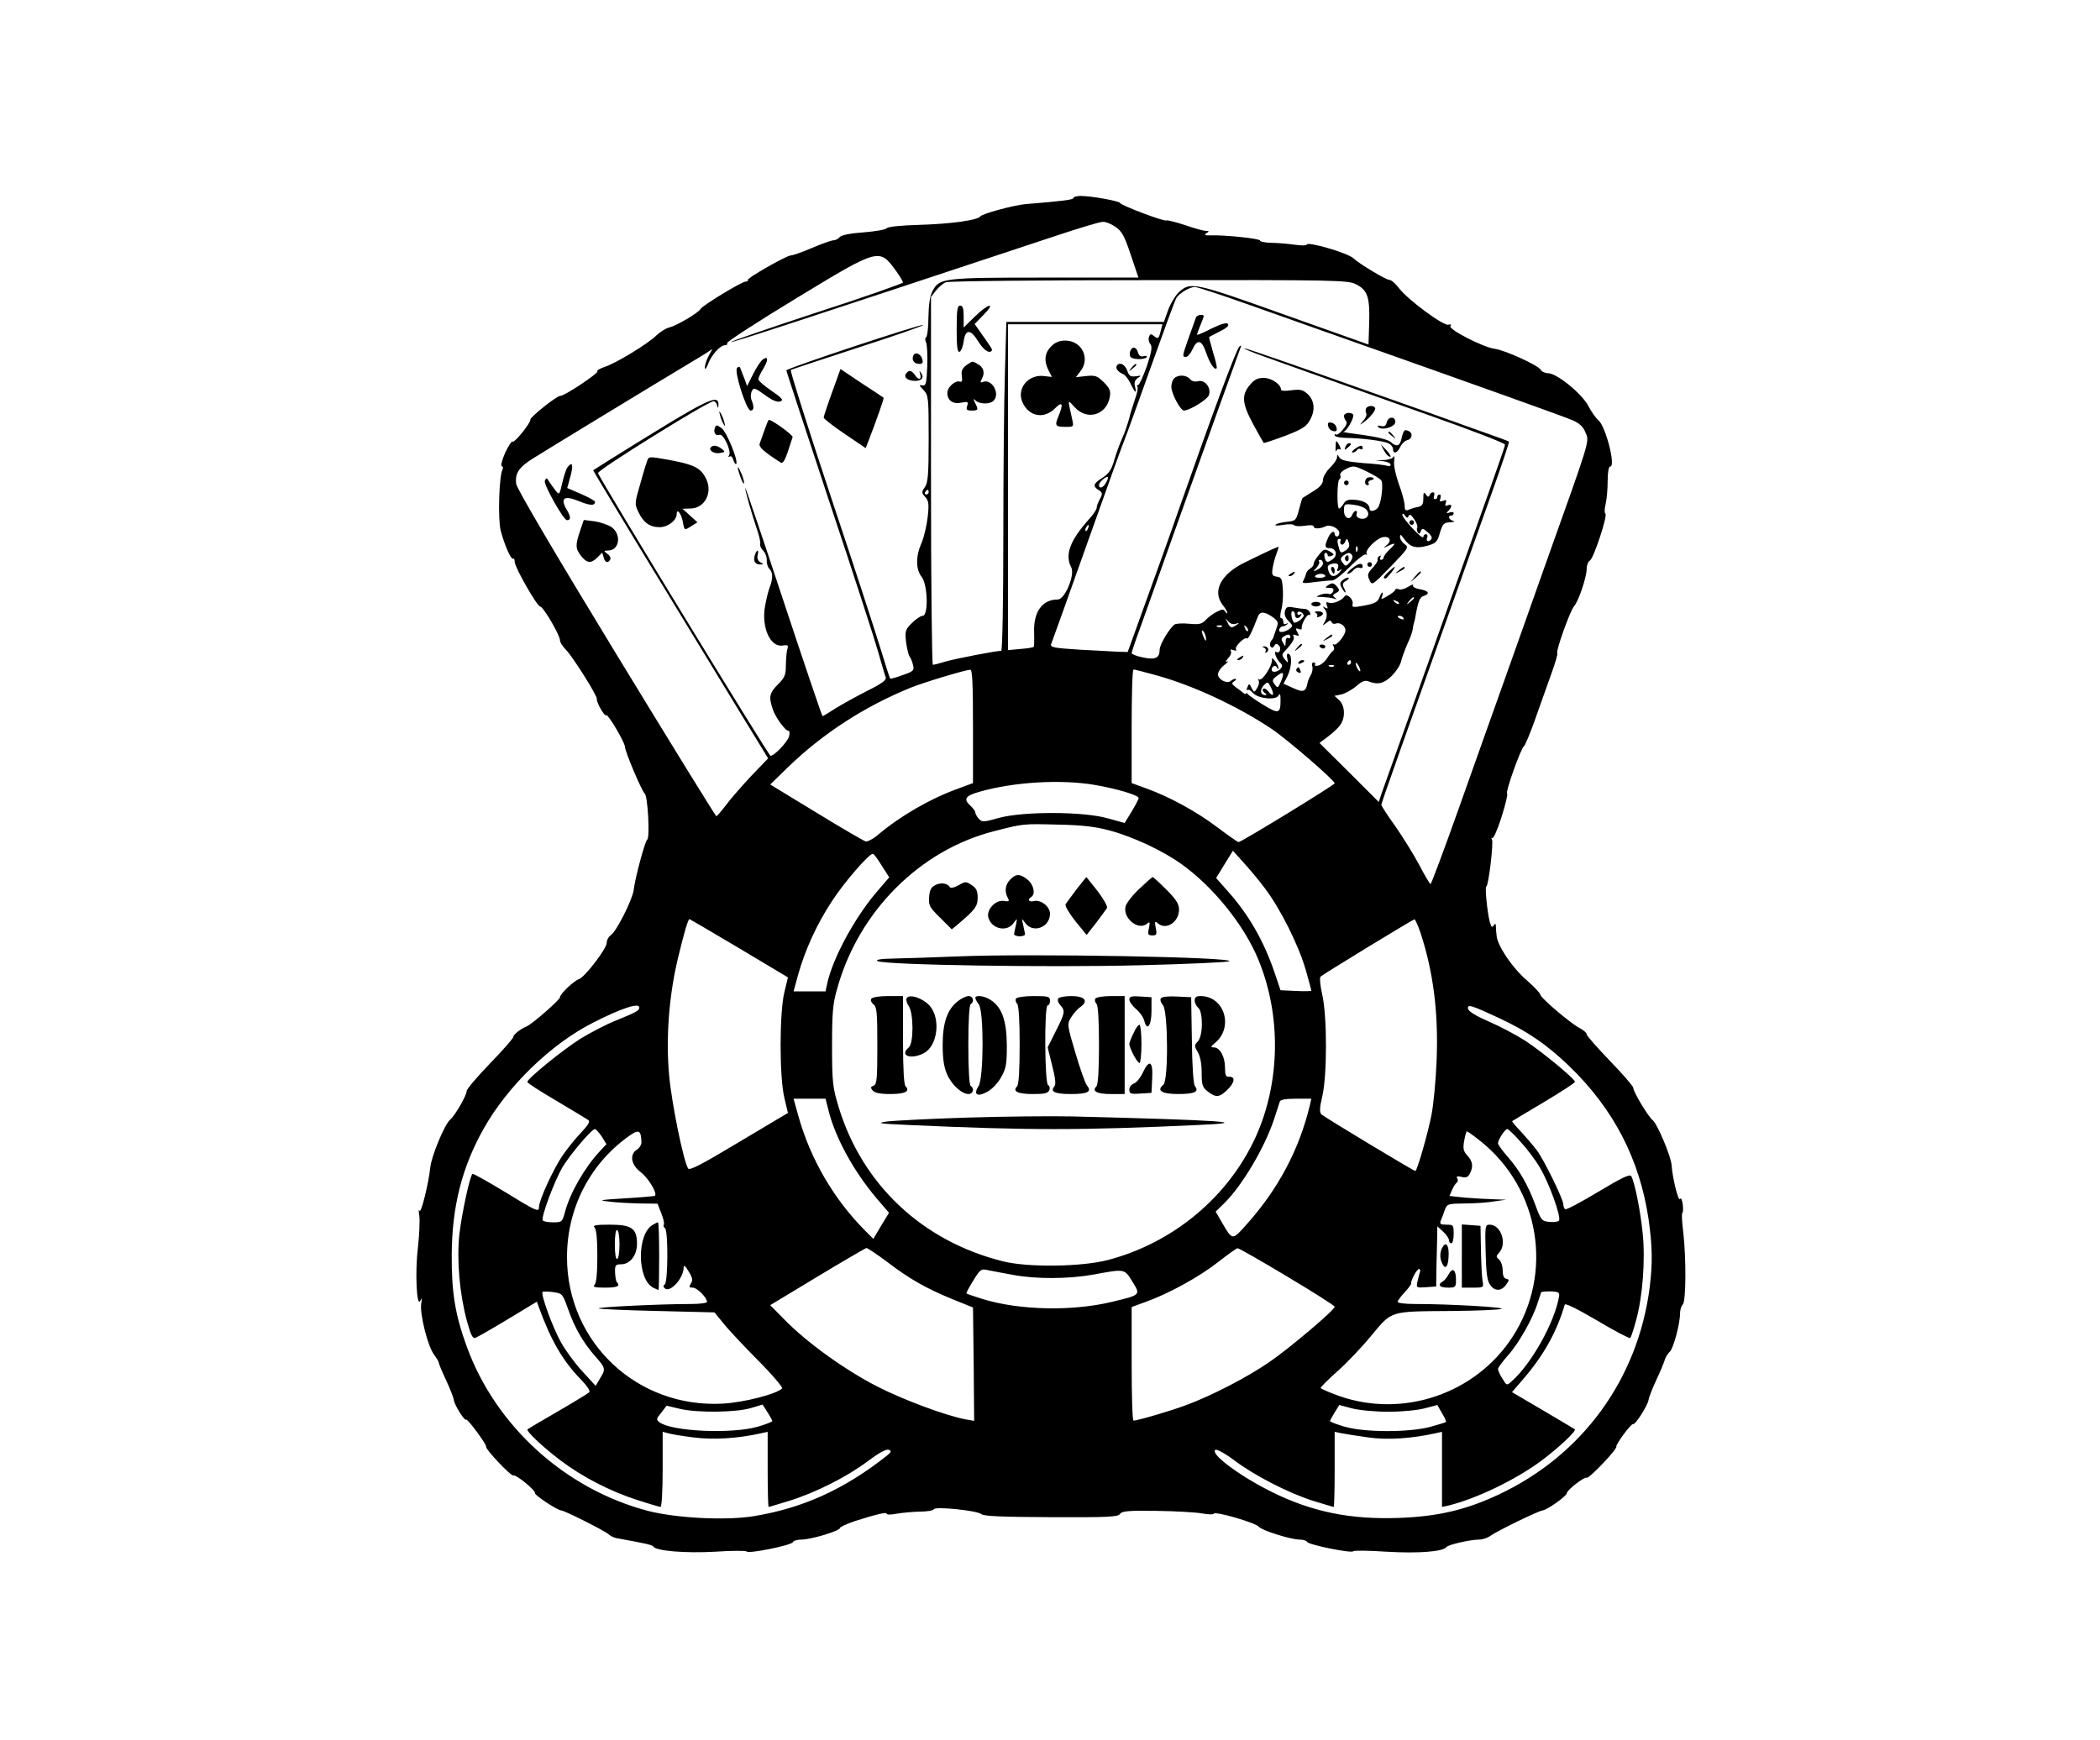 <?xml version="1.0" standalone="no"?>
<!DOCTYPE svg PUBLIC "-//W3C//DTD SVG 20010904//EN"
 "http://www.w3.org/TR/2001/REC-SVG-20010904/DTD/svg10.dtd">
<svg version="1.0" xmlns="http://www.w3.org/2000/svg"
 width="900pt" height="746pt" viewBox="0 0 900 746"
 preserveAspectRatio="xMidYMid meet">

<g transform="translate(0,746) scale(0.1,-0.1)"
fill="#000000" stroke="none">
<path d="M4600 6611 c0 -7 -43 -13 -205 -26 -52 -5 -186 -41 -194 -53 -11 -16
-126 -32 -261 -36 -78 -2 -135 -8 -139 -14 -4 -6 -48 -14 -99 -18 -58 -4 -96
-12 -103 -20 -6 -8 -18 -14 -26 -14 -8 0 -49 -14 -91 -32 -42 -18 -84 -33 -93
-33 -22 -2 -189 -98 -184 -105 2 -4 -2 -7 -9 -7 -17 0 -185 -102 -194 -118
-10 -17 -102 -71 -134 -79 -14 -3 -39 -19 -55 -34 -35 -35 -174 -120 -222
-135 -20 -7 -34 -15 -31 -19 6 -8 -146 -109 -159 -105 -11 3 -131 -92 -128
-102 3 -12 -69 -102 -76 -94 -4 3 -18 -18 -32 -48 -13 -30 -20 -56 -15 -57 6
-2 7 -8 4 -14 -15 -25 -21 -213 -8 -263 16 -62 45 -126 53 -120 4 2 7 -4 7
-14 0 -23 96 -191 109 -191 13 0 85 -123 85 -145 0 -9 12 -27 26 -41 29 -30
136 -199 132 -211 -3 -12 33 -76 40 -69 7 7 78 -113 80 -134 1 -24 74 -194 85
-202 13 -8 23 -188 11 -197 -10 -7 -53 -168 -58 -216 -5 -40 -73 -176 -97
-193 -11 -7 -19 -23 -19 -35 -1 -25 -93 -145 -118 -154 -23 -8 -82 -64 -82
-78 0 -11 -119 -115 -143 -125 -26 -11 -57 -35 -57 -45 0 -6 -45 -57 -100
-114 -55 -57 -100 -110 -100 -118 0 -19 -49 -104 -71 -123 -24 -21 -80 -156
-85 -205 -7 -68 -40 -201 -46 -185 -4 8 -4 -1 -1 -22 3 -20 0 -82 -6 -137 -13
-108 -5 -263 11 -226 6 14 7 10 3 -15 -6 -45 29 -185 56 -218 10 -14 19 -28
19 -32 0 -5 14 -39 32 -77 17 -37 32 -75 33 -85 3 -21 46 -91 53 -84 5 6 88
-106 85 -115 -4 -11 108 -129 117 -124 10 6 96 -64 93 -76 -3 -8 95 -73 112
-74 16 -1 188 -88 203 -102 7 -7 23 -15 35 -17 127 -23 153 -29 157 -36 12
-19 138 -29 265 -22 72 5 132 5 135 1 8 -11 194 27 198 40 2 6 19 11 37 11 40
0 165 37 165 50 0 4 28 17 63 29 95 30 137 40 137 32 0 -5 19 -5 43 0 23 4 68
8 99 9 31 0 58 4 60 10 4 13 185 -5 204 -21 11 -9 90 -12 300 -13 243 -1 286
1 294 14 8 12 35 15 157 13 81 -1 169 -6 195 -11 27 -5 49 -5 50 -1 4 12 180
-39 193 -56 13 -16 137 -55 175 -55 16 0 30 -5 32 -10 4 -12 191 -50 198 -40
3 4 67 3 143 -2 134 -8 242 0 256 20 7 10 103 32 140 32 15 0 36 7 47 15 26
20 205 107 225 110 20 2 104 62 104 74 0 13 76 72 85 66 9 -6 131 122 127 133
-3 10 65 102 72 97 9 -5 63 81 66 103 1 9 15 46 32 83 17 36 34 76 38 90 4 13
14 28 21 34 15 12 44 119 44 162 0 16 5 34 12 41 14 14 15 194 2 310 -6 45 -7
82 -4 82 3 0 4 16 2 36 -3 21 -8 31 -12 24 -7 -12 -32 89 -36 145 -2 37 -61
176 -80 192 -20 15 -84 122 -84 139 0 7 -45 59 -100 116 -55 57 -100 108 -100
114 0 6 -12 17 -27 25 -39 19 -172 132 -172 146 -1 6 -27 34 -58 61 -62 53
-126 149 -129 191 -2 14 -3 33 -3 41 -1 12 -3 12 -10 2 -6 -10 -10 -6 -16 15
-11 41 -22 153 -15 153 9 0 32 189 24 202 -4 7 -3 9 1 5 5 -4 23 36 40 90 17
54 28 99 24 101 -9 4 59 194 72 203 5 3 27 55 48 115 21 60 52 147 69 194 17
46 29 87 26 91 -6 10 55 181 72 200 19 21 54 125 54 160 0 15 6 32 14 36 16 9
78 197 66 201 -4 2 -4 20 1 40 5 20 9 65 9 100 0 37 4 62 11 62 25 0 -20 175
-52 200 -10 8 -29 35 -42 60 -27 52 -135 140 -172 140 -13 0 -28 7 -32 15 -11
19 -155 85 -199 90 -49 7 -197 83 -188 97 5 7 2 9 -8 6 -19 -8 -173 106 -211
155 -15 20 -34 37 -42 37 -15 0 -128 68 -155 93 -25 23 -200 74 -200 58 0 -4
-24 -4 -52 0 -29 4 -74 8 -100 8 -27 1 -48 5 -48 10 0 8 -147 24 -210 22 -26
-1 -31 2 -20 9 13 8 13 10 -2 10 -9 0 -49 11 -89 25 -40 13 -76 22 -80 20 -8
-6 -192 63 -199 75 -6 9 -124 30 -168 30 -18 0 -32 -4 -32 -9z m180 -123 c28
-19 39 -39 66 -120 l33 -98 -400 0 c-440 0 -454 -2 -483 -59 -11 -20 -16 -59
-17 -111 0 -44 -5 -83 -10 -86 -5 -3 -5 -12 0 -22 4 -9 7 -55 5 -102 -3 -75
-6 -85 -21 -82 -15 3 -15 0 5 -20 21 -23 22 -31 22 -209 0 -153 -3 -188 -16
-207 -15 -21 -15 -25 1 -42 15 -16 17 -31 11 -85 -4 -35 -15 -85 -26 -111 -26
-59 -26 -114 0 -147 26 -33 30 -167 4 -167 -8 0 -29 -14 -46 -31 -28 -28 -30
-34 -25 -81 4 -27 10 -55 15 -62 5 -6 12 -23 15 -37 6 -23 2 -27 -44 -43 -27
-10 -52 -17 -54 -15 -2 2 -20 58 -40 124 -20 66 -116 362 -215 658 -98 295
-175 539 -171 541 3 2 133 45 289 96 156 50 281 94 279 97 -7 6 -587 -186
-587 -195 0 -3 83 -256 184 -562 102 -305 196 -596 210 -646 14 -50 28 -98 32
-107 4 -12 -14 -26 -78 -58 -45 -23 -107 -57 -136 -75 -29 -19 -54 -34 -57
-34 -2 0 -77 221 -166 490 -89 270 -163 489 -165 488 -3 -4 29 -116 51 -180 9
-26 15 -53 13 -60 -2 -6 3 -19 13 -29 9 -9 16 -27 15 -40 -1 -13 4 -30 11 -37
16 -16 16 -42 2 -79 -6 -15 -15 -52 -20 -80 -17 -93 23 -181 77 -170 20 3 23
1 19 -14 -4 -10 -6 -41 -7 -69 0 -43 -4 -54 -34 -84 -37 -37 -40 -54 -22 -107
12 -36 56 -95 68 -92 4 1 5 -9 2 -22 -4 -23 -64 -86 -80 -85 -8 1 -736 1193
-739 1212 -3 13 472 308 495 308 6 0 13 -8 15 -17 3 -13 5 -14 6 -3 3 57 -36
37 -469 -233 -36 -23 -66 -42 -68 -43 -1 0 115 -194 259 -430 144 -236 313
-513 376 -617 l115 -188 -74 -77 c-40 -43 -89 -99 -108 -125 -19 -25 -37 -46
-40 -46 -3 0 -196 313 -430 697 -262 430 -426 709 -428 728 -5 45 11 70 71
108 47 30 555 339 669 407 26 15 59 36 74 45 l27 18 -17 -32 c-9 -17 -16 -39
-15 -49 0 -10 6 -3 13 15 14 39 52 82 73 82 8 0 12 4 9 9 -3 5 130 91 296 192
359 218 356 217 430 115 15 -21 28 -43 28 -47 0 -4 -167 -63 -371 -129 -204
-67 -369 -124 -366 -126 4 -4 242 74 1392 455 99 33 189 60 201 60 12 1 36 -9
54 -21z m1030 -246 c51 -25 61 -55 58 -165 l-3 -94 -360 128 c-389 139 -404
143 -455 94 -14 -14 -34 -47 -44 -75 l-18 -50 -337 0 -338 0 -6 -212 c-4 -116
-7 -433 -7 -705 0 -272 -4 -493 -9 -493 -23 0 -192 -33 -235 -45 -27 -8 -53
-15 -58 -15 -4 0 -8 355 -8 789 l0 788 21 27 c12 15 31 32 43 36 11 5 404 9
871 9 790 1 852 0 885 -17z m-464 -86 c115 -41 279 -99 364 -129 656 -232 991
-352 1028 -368 31 -13 47 -28 57 -53 17 -41 23 -20 -170 -561 -58 -165 -139
-392 -179 -505 -41 -113 -126 -355 -191 -537 -65 -183 -121 -333 -124 -333 -3
0 -25 37 -49 83 -24 45 -70 119 -102 165 -33 46 -60 87 -60 92 0 7 75 219 476
1344 41 115 73 211 71 213 -2 2 -60 23 -128 47 -68 25 -322 115 -563 200 -241
86 -441 155 -443 153 -2 -3 38 -19 89 -37 51 -18 158 -57 238 -85 80 -29 290
-103 467 -166 178 -63 323 -119 323 -125 0 -10 -42 -128 -375 -1064 -76 -212
-144 -404 -152 -426 l-14 -42 -127 127 -127 126 36 27 c20 15 44 37 53 50 23
32 20 83 -4 106 l-21 19 30 6 c16 4 44 19 63 35 25 22 38 27 53 21 40 -16 67
-9 100 24 19 19 37 47 40 63 4 16 16 49 27 74 12 25 22 54 23 65 1 11 4 22 5
25 1 3 3 10 4 15 13 76 20 95 37 100 29 10 23 22 -16 29 -21 4 -33 11 -29 18
4 5 -5 2 -20 -7 -14 -9 -33 -15 -41 -11 -8 3 -15 2 -15 -2 0 -4 -14 -16 -32
-26 -28 -17 -31 -17 -25 -3 4 10 4 17 1 17 -2 0 -8 -10 -13 -23 -7 -18 -21
-25 -64 -33 -48 -9 -54 -8 -50 6 5 20 -25 49 -35 33 -12 -18 -50 -33 -66 -27
-12 5 -15 2 -9 -12 5 -13 3 -15 -8 -9 -11 7 -12 6 -2 -6 13 -16 12 -36 -2 -59
-8 -13 -7 -13 10 0 13 11 19 12 22 3 2 -7 11 -9 19 -6 18 7 43 -13 40 -32 -3
-22 -39 -64 -49 -58 -6 4 -7 1 -2 -7 4 -7 4 -15 -1 -19 -5 -3 -17 -18 -26 -32
-9 -15 -26 -29 -37 -32 -12 -3 -19 -1 -15 4 3 5 0 9 -6 9 -7 0 -9 -7 -6 -16 3
-8 1 -25 -6 -37 -7 -12 -13 -27 -14 -34 -7 -38 -18 -43 -61 -23 l-42 19 16 31
c19 38 22 91 6 97 -7 3 -10 -4 -6 -19 4 -22 4 -22 -11 -4 -12 14 -12 21 -3 31
34 36 47 57 41 67 -5 8 -1 9 10 5 14 -5 15 -3 6 13 -9 16 -8 18 5 14 9 -4 15
-3 14 2 -4 15 23 64 32 58 5 -3 6 2 3 10 -3 9 -14 16 -24 16 -10 0 -31 3 -47
6 -25 5 -31 2 -36 -16 -4 -14 2 -29 15 -42 20 -20 20 -22 3 -35 -24 -16 -48
-17 -42 0 2 6 9 12 14 12 6 0 15 4 20 9 5 5 3 6 -4 2 -8 -4 -13 -1 -13 8 0 9
-4 16 -9 16 -6 0 -5 14 0 35 6 20 9 59 7 88 -3 46 -6 52 -26 55 -20 3 -22 8
-18 36 3 18 10 45 16 60 5 15 10 29 10 31 0 4 -37 -13 -149 -68 -100 -50 -136
-122 -91 -180 11 -14 20 -29 20 -34 0 -4 -4 -2 -9 5 -7 12 -13 11 -37 -1 -16
-8 -37 -24 -47 -35 -16 -17 -27 -20 -70 -16 -29 3 -57 1 -63 -3 -22 -16 -64
-86 -64 -108 0 -36 -19 -45 -73 -33 -26 5 -47 14 -47 18 0 5 16 53 36 107 19
54 94 262 165 463 122 342 247 690 264 735 6 14 5 17 -3 10 -14 -13 -115 -286
-262 -705 -37 -107 -102 -287 -143 -400 l-74 -205 -39 1 c-22 1 -97 5 -167 9
-111 7 -127 10 -122 24 4 9 74 205 156 436 82 231 154 431 160 444 6 14 55
150 110 304 55 154 104 288 110 298 11 21 56 48 80 49 8 0 110 -33 225 -74z
m-371 -113 c-9 -36 -12 -38 -30 -23 -12 10 -16 9 -21 -4 -3 -9 -1 -23 6 -31 9
-11 6 -31 -15 -95 -16 -44 -32 -80 -37 -80 -5 0 -7 -4 -3 -9 3 -5 -2 -29 -11
-53 -8 -24 -20 -61 -25 -83 -6 -22 -18 -58 -28 -80 -10 -22 -26 -65 -35 -95
-12 -43 -23 -60 -51 -78 -40 -25 -43 -37 -16 -53 16 -11 17 -15 5 -38 -8 -14
-14 -32 -14 -38 0 -7 -15 -30 -34 -50 -81 -91 -103 -152 -75 -205 17 -32 -27
-138 -58 -138 -67 0 -105 -54 -101 -144 1 -30 0 -57 -2 -59 -3 -3 -29 -7 -57
-9 l-53 -5 0 698 0 699 331 0 331 0 -7 -27z m-235 -652 c-12 -23 -30 -28 -30
-10 0 12 32 40 38 34 2 -2 -1 -13 -8 -24z m-760 -41 c0 -5 -5 -10 -11 -10 -5
0 -7 5 -4 10 3 6 8 10 11 10 2 0 4 -4 4 -10z m683 -155 c-3 -9 -8 -14 -10 -11
-3 3 -2 9 2 15 9 16 15 13 8 -4z m1397 -299 c0 -2 -8 -10 -17 -17 -16 -13 -17
-12 -4 4 13 16 21 21 21 13z m-65 -24 c-3 -3 -11 0 -18 7 -9 10 -8 11 6 5 10
-3 15 -9 12 -12z m-537 -60 c20 -16 22 -21 12 -47 -6 -17 -11 -32 -12 -35 0
-3 -4 -10 -10 -17 -5 -7 -7 -17 -3 -24 6 -8 10 -7 16 2 6 11 11 11 20 2 12
-12 3 -37 -11 -28 -14 8 1 -33 16 -46 11 -9 11 -15 3 -25 -13 -16 -39 -19 -39
-5 0 16 18 22 23 9 3 -7 6 -8 6 -2 1 5 -6 19 -14 30 -8 10 -15 15 -14 9 5 -26
-43 -99 -56 -87 -5 4 -5 2 -1 -5 4 -7 1 -21 -6 -32 -13 -21 -13 -21 -24 0 -10
20 -11 20 -18 3 -4 -10 -4 -15 0 -12 3 4 14 -1 23 -12 22 -25 98 -33 110 -12
7 12 9 6 9 -20 0 -57 -8 -60 -73 -20 -33 20 -63 41 -67 46 -4 6 -8 7 -8 3 0
-4 -6 -3 -12 3 -7 6 -22 17 -33 25 -17 13 -18 16 -5 25 8 5 10 10 5 10 -6 0
-15 -4 -20 -9 -16 -14 -55 6 -55 28 0 11 12 29 28 41 15 12 20 18 12 14 -10
-5 -9 -1 3 14 11 11 16 25 12 31 -4 7 0 8 11 4 11 -4 15 -2 11 4 -7 11 38 55
47 46 5 -5 22 28 47 94 9 24 30 22 67 -5z m92 13 c0 -18 16 -20 26 -3 4 7 3 8
-4 4 -7 -4 -12 -2 -12 4 0 14 22 8 27 -7 4 -11 -35 -39 -42 -31 -10 12 -15 48
-6 48 6 0 11 -7 11 -15z m465 -15 c3 -6 -1 -7 -9 -4 -18 7 -21 14 -7 14 6 0
13 -4 16 -10z m-719 -24 c16 5 16 4 4 -5 -22 -15 -28 -14 -40 12 -10 20 -10
20 3 4 9 -11 22 -15 33 -11z m-59 -12 c-3 -3 -12 -4 -19 -1 -8 3 -5 6 6 6 11
1 17 -2 13 -5z m111 -19 c-3 -3 -9 2 -12 12 -6 14 -5 15 5 6 7 -7 10 -15 7
-18z m-179 -35 c0 -10 -3 -8 -9 5 -12 27 -12 43 0 25 5 -8 9 -22 9 -30z m361
9 c0 -5 -4 -7 -10 -4 -6 3 -10 -4 -10 -17 -1 -21 -1 -22 -11 -4 -9 14 -8 20 2
27 19 12 29 11 29 -2z m260 -109 c0 -5 -5 -10 -11 -10 -5 0 -7 5 -4 10 3 6 8
10 11 10 2 0 4 -4 4 -10z m40 -35 c0 -5 -5 -3 -10 5 -5 8 -10 20 -10 25 0 6 5
3 10 -5 5 -8 10 -19 10 -25z m-113 19 c-3 -3 -12 -4 -19 -1 -8 3 -5 6 6 6 11
1 17 -2 13 -5z m-1547 -258 l0 -243 -62 -23 c-120 -43 -248 -117 -343 -197
-22 -19 -47 -32 -55 -30 -8 2 -104 58 -212 124 l-197 120 77 75 c149 144 328
260 525 340 54 22 233 76 255 77 9 1 12 -54 12 -243z m786 219 c156 -43 344
-130 493 -229 67 -45 271 -221 271 -234 0 -7 -400 -252 -412 -252 -3 0 -44 28
-90 63 -90 68 -207 132 -305 167 l-63 23 0 243 c0 134 3 244 8 244 4 0 48 -11
98 -25z m534 -26 c-13 -30 -14 -30 -27 -13 -12 16 -11 21 9 36 29 22 34 16 18
-23z m-35 -57 c-3 -3 -12 3 -19 14 -8 10 -18 15 -22 11 -5 -4 -2 -12 6 -17 9
-6 10 -10 3 -10 -21 0 -25 21 -8 41 18 18 18 18 32 -8 7 -14 11 -28 8 -31z
m-762 -387 c93 -16 187 -44 187 -56 0 -5 -14 -31 -30 -58 l-30 -49 -73 20
c-104 30 -361 30 -465 2 -67 -19 -73 -19 -87 -4 -8 9 -15 21 -15 27 0 5 -9 18
-20 28 -32 29 -24 43 35 60 148 43 352 55 498 30z m62 -195 c101 -27 229 -87
308 -144 134 -95 267 -259 328 -405 101 -240 97 -529 -9 -764 -117 -257 -352
-454 -632 -528 -111 -30 -347 -33 -452 -6 -345 86 -603 329 -704 662 -25 83
-28 104 -28 260 0 143 3 182 22 247 92 332 356 596 677 676 121 31 120 31 270
27 104 -2 161 -9 220 -25z m666 -248 c66 -87 143 -241 174 -346 14 -49 25 -90
25 -93 0 -2 -30 -3 -66 -1 l-66 3 -27 80 c-46 134 -112 249 -204 350 l-45 51
36 59 36 58 44 -49 c25 -27 67 -77 93 -112z m-1642 97 l32 -50 -49 -57 c-98
-113 -193 -289 -217 -399 l-7 -33 -68 0 -69 0 20 73 c30 106 79 214 144 313
53 82 159 204 176 204 4 0 21 -23 38 -51z m-611 -354 l209 -125 -15 -62 c-22
-87 -22 -369 0 -456 l15 -63 -210 -125 c-161 -97 -212 -123 -218 -113 -20 33
-70 277 -81 397 -15 160 -1 343 37 502 26 109 44 170 50 170 1 0 97 -56 213
-125z m2921 63 c54 -167 76 -338 68 -542 -3 -83 -13 -189 -22 -235 -15 -79
-62 -241 -69 -241 -7 0 -392 232 -403 243 -8 9 -8 28 4 77 21 90 21 342 0 435
-9 39 -12 74 -8 78 10 10 394 244 403 246 3 0 16 -27 27 -61z m-3349 -317 c0
-13 -14 -21 -101 -56 -42 -17 -109 -52 -150 -77 -75 -47 -229 -172 -229 -186
0 -5 55 -40 123 -80 67 -40 129 -77 136 -82 12 -7 6 -18 -30 -57 -25 -26 -60
-70 -79 -98 -38 -56 -100 -190 -100 -219 0 -24 -9 -20 -157 71 -68 41 -126 73
-128 71 -12 -11 -46 -172 -56 -257 -12 -111 0 -254 32 -374 17 -61 25 -77 37
-72 8 3 71 39 139 80 l124 75 10 -28 c50 -138 102 -227 177 -304 29 -30 43
-51 37 -57 -6 -5 -66 -42 -135 -82 -69 -40 -127 -74 -129 -76 -9 -6 64 -75
139 -132 95 -72 213 -133 330 -171 50 -16 96 -30 101 -30 5 0 9 71 9 161 l0
161 23 -6 c12 -4 61 -12 109 -18 84 -11 189 -5 291 18 l27 6 0 -161 c0 -88 2
-161 4 -161 3 0 42 12 88 26 113 35 248 103 337 170 48 36 79 53 90 49 13 -5
12 -9 -9 -26 -182 -144 -361 -225 -572 -259 -119 -19 -330 -8 -451 23 -354 93
-652 363 -776 703 -50 136 -66 233 -65 394 1 206 43 374 136 540 103 184 289
364 468 455 123 63 200 88 200 66z m3686 -46 c120 -56 202 -112 298 -204 191
-184 302 -398 341 -655 17 -119 18 -190 5 -296 -51 -392 -287 -717 -645 -886
-140 -66 -261 -95 -428 -101 -210 -8 -376 26 -550 113 -138 69 -263 163 -238
179 6 3 42 -16 79 -44 87 -66 235 -142 340 -175 46 -14 85 -26 88 -26 2 0 4
73 4 161 l0 161 28 -6 c15 -3 66 -11 115 -18 83 -12 187 -5 290 18 l27 6 0
-161 0 -161 28 6 c122 30 291 112 402 195 75 57 148 126 139 132 -2 2 -64 38
-136 81 l-133 78 49 57 c86 100 143 201 177 318 2 8 55 -19 139 -68 75 -45
139 -78 142 -75 3 3 14 36 24 73 29 102 41 263 29 377 -10 100 -35 221 -49
244 -6 10 -41 -7 -141 -67 -73 -44 -137 -78 -142 -75 -4 3 -8 12 -8 21 0 22
-83 191 -113 231 -14 19 -44 54 -67 79 -23 24 -41 45 -39 47 2 2 64 38 137 82
72 43 132 82 132 86 0 13 -142 130 -214 177 -39 25 -109 62 -156 82 -53 23
-86 43 -88 54 -5 22 14 16 134 -40z m-2876 -392 c29 -119 108 -263 206 -379
l54 -63 -34 -56 -33 -56 -33 33 c-136 136 -237 309 -289 496 l-20 72 68 0 69
0 12 -47z m2064 20 c-46 -192 -137 -363 -275 -516 -58 -65 -57 -65 -103 14
l-26 45 35 34 c77 75 174 238 215 361 11 35 23 70 25 77 3 8 26 12 70 12 l65
0 -6 -27z m-3035 -135 l20 -33 -28 -30 c-66 -71 -128 -179 -150 -262 -11 -41
-13 -43 -51 -43 -21 0 -41 4 -44 8 -8 14 50 169 85 229 35 57 125 163 139 163
4 0 17 -15 29 -32z m170 -23 c1 -11 -8 -26 -19 -33 -33 -21 -26 -65 16 -97 32
-24 72 -90 61 -101 -2 -2 -60 -7 -128 -11 -110 -7 -118 -8 -69 -14 30 -4 89
-7 131 -8 l77 -1 16 -41 c9 -22 14 -44 11 -49 -3 -5 -1 -11 5 -15 14 -9 13
-232 -1 -241 -7 -4 -7 -10 -1 -16 23 -23 82 42 82 89 0 12 7 7 21 -17 17 -27
19 -38 10 -52 -9 -15 -8 -18 8 -18 19 0 61 -43 61 -61 0 -5 -31 -9 -68 -9
-129 0 -402 -13 -396 -19 3 -3 116 -8 251 -11 l245 -6 36 -44 c19 -25 87 -97
149 -160 62 -62 109 -118 105 -122 -24 -24 -163 -60 -253 -65 -367 -21 -669
262 -669 628 0 206 95 395 260 515 48 35 57 31 59 -21z m3767 1 c27 -29 65
-79 84 -112 40 -67 93 -215 81 -227 -5 -5 -24 -7 -42 -5 -31 3 -35 7 -59 73
-32 86 -68 149 -120 208 -22 25 -40 50 -40 56 0 15 30 61 40 61 4 0 30 -24 56
-54z m-172 3 c256 -204 316 -568 137 -842 -158 -242 -467 -347 -740 -252 -45
16 -81 32 -81 35 0 4 31 35 69 69 39 34 105 103 147 154 92 110 76 105 349
107 105 1 199 5 210 9 18 7 -221 21 -372 21 -40 0 -73 4 -73 9 0 5 13 23 30
41 16 17 29 35 28 38 -3 12 25 62 33 62 5 0 7 -6 5 -12 -3 -7 -7 -26 -11 -41
-6 -28 -5 -28 37 -25 l43 3 1 70 c1 39 2 97 3 129 l1 59 25 -23 c14 -13 25
-29 25 -37 0 -7 5 -13 10 -13 6 0 10 18 10 40 0 38 -1 40 -31 40 -26 0 -30 3
-24 18 4 9 12 29 17 45 10 26 12 27 86 28 43 0 100 4 127 9 l50 7 -55 2 c-30
1 -85 4 -122 7 l-66 7 11 26 c6 14 16 29 21 32 5 4 5 12 1 18 -5 8 1 10 18 6
19 -5 28 -2 36 13 16 31 13 53 -10 78 -17 18 -20 30 -14 63 4 23 9 41 12 41 3
0 28 -18 57 -41z m-2544 -517 c98 -75 169 -115 281 -161 l89 -36 3 -243 2
-243 -35 6 c-86 16 -266 83 -382 142 -139 72 -299 187 -395 285 l-62 63 202
122 c111 67 206 122 210 123 5 0 44 -26 87 -58z m1716 -64 c112 -67 204 -125
204 -130 0 -14 -195 -179 -280 -237 -94 -65 -247 -144 -355 -184 -66 -25 -210
-67 -227 -67 -5 0 -8 110 -8 244 l0 243 63 23 c97 35 228 107 308 170 41 32
78 59 83 59 4 1 100 -54 212 -121z m-1176 7 c101 -19 239 -18 346 1 135 25
133 26 167 -30 36 -58 37 -57 -88 -87 -171 -41 -396 -36 -553 12 -37 12 -68
22 -70 24 -2 2 11 26 29 55 30 49 34 52 63 45 17 -3 65 -13 106 -20z m-1906
-145 c28 -80 64 -144 116 -203 46 -52 47 -56 21 -97 l-18 -31 -56 61 c-31 33
-73 90 -93 126 -35 63 -86 202 -79 215 2 3 22 3 45 0 40 -6 41 -7 64 -71z
m4248 54 c-18 -111 -119 -292 -205 -367 -19 -17 -20 -17 -38 13 -11 17 -19 35
-19 41 0 6 20 33 43 59 46 51 106 157 127 225 7 22 14 42 15 45 2 3 20 4 42 4
31 -1 37 -5 35 -20z m-3393 -498 c12 -18 21 -36 21 -38 0 -3 -28 -14 -62 -24
-111 -32 -368 -21 -422 19 -14 11 -14 15 8 41 l23 30 59 -14 c75 -17 234 -15
299 3 28 8 51 15 52 16 1 0 11 -14 22 -33z m2661 2 c60 0 128 7 157 15 l53 14
20 -35 c12 -19 19 -36 17 -38 -2 -2 -32 -11 -68 -21 -90 -24 -282 -24 -366 1
-35 10 -63 21 -63 24 0 2 9 19 20 37 l20 32 52 -14 c30 -8 98 -15 158 -15z"/>
<path d="M3914 5935 c-8 -19 4 -35 26 -35 13 0 17 5 13 19 -6 25 -32 35 -39
16z"/>
<path d="M3268 5918 c-9 -7 -27 -35 -41 -63 l-25 -50 -11 30 c-7 17 -14 36
-17 44 -3 10 -8 11 -15 4 -14 -14 40 -183 58 -183 14 0 16 15 4 45 -5 11 -4
28 1 38 8 16 13 15 56 -16 32 -24 53 -32 66 -28 15 6 9 14 -38 46 -31 21 -56
43 -56 49 0 6 9 26 21 45 23 38 22 58 -3 39z"/>
<path d="M3566 5778 c-20 -55 -36 -104 -36 -108 0 -5 41 -37 90 -70 l90 -61
11 28 c32 82 69 187 66 188 -1 1 -43 29 -94 62 l-91 61 -36 -100z"/>
<path d="M3887 5863 c-16 -15 -5 -31 23 -35 35 -5 54 11 38 32 -8 13 -9 12 -5
-2 8 -25 -5 -30 -20 -8 -15 21 -25 25 -36 13z"/>
<path d="M3086 5680 c3 -14 11 -32 16 -40 6 -10 7 -7 2 10 -3 14 -11 32 -16
40 -6 10 -7 7 -2 -10z"/>
<path d="M3277 5618 c-8 -24 -18 -50 -21 -59 -6 -14 15 -34 90 -82 9 -5 18 10
30 45 9 29 19 58 21 64 3 8 -87 74 -102 74 -2 0 -10 -19 -18 -42z"/>
<path d="M3064 5626 c-8 -20 3 -36 20 -30 16 6 51 -69 41 -87 -5 -7 -4 -10 2
-6 6 4 13 -3 16 -15 4 -12 9 -20 12 -17 11 11 -41 139 -63 154 -20 14 -23 15
-28 1z"/>
<path d="M3047 5543 c-13 -12 13 -30 38 -25 24 4 24 5 8 18 -20 15 -36 17 -46
7z"/>
<path d="M2777 5493 c-3 -5 -17 -49 -31 -100 -26 -89 -27 -93 -10 -128 21 -45
49 -65 91 -65 35 0 73 29 73 56 0 27 19 4 26 -31 7 -40 7 -40 39 -19 l24 15
-32 29 -32 29 33 1 c61 0 97 66 69 126 -22 46 -50 61 -142 79 -91 17 -102 18
-108 8z"/>
<path d="M2433 5458 c-6 -7 -16 -37 -23 -67 -12 -53 -13 -54 -29 -34 -9 11
-21 29 -28 39 -10 17 -12 17 -18 3 -6 -16 80 -169 95 -169 17 0 17 14 0 43
-31 52 -13 65 50 39 49 -20 70 -21 70 -3 0 4 -27 19 -59 33 l-60 26 14 51 c13
49 8 64 -12 39z"/>
<path d="M3162 5455 c0 -5 6 -26 13 -45 7 -19 14 -28 14 -20 0 8 -6 29 -14 45
-7 17 -13 26 -13 20z"/>
<path d="M2486 5184 c-21 -62 -20 -76 5 -108 25 -31 42 -33 70 -5 l20 20 6
-20 c6 -23 18 -27 28 -10 4 6 -1 17 -11 24 -18 14 -18 14 2 15 49 0 59 69 14
101 -14 9 -46 20 -71 24 l-47 6 -16 -47z"/>
<path d="M3235 5080 c-8 -25 1 -40 23 -40 16 1 16 1 0 10 -10 6 -14 18 -11 30
7 26 -4 26 -12 0z"/>
<path d="M4100 6049 c0 -76 3 -100 13 -97 6 3 14 22 17 44 7 53 29 54 60 4 24
-39 47 -56 59 -45 6 6 4 8 -43 75 l-29 41 38 39 c56 57 21 50 -37 -7 l-48 -47
0 47 c0 35 -4 47 -15 47 -12 0 -15 -18 -15 -101z"/>
<path d="M4141 5894 c-17 -13 -22 -24 -19 -46 3 -20 1 -27 -8 -24 -19 7 -54
-23 -54 -48 0 -33 24 -50 61 -42 27 5 30 4 24 -14 -5 -16 -2 -20 19 -20 29 0
30 3 15 33 -9 18 -9 20 2 10 17 -16 61 -17 77 -1 30 30 -7 95 -45 81 -13 -5
-13 -2 -4 15 13 25 6 49 -20 62 -23 13 -20 13 -48 -6z"/>
<path d="M5125 6098 c-2 -7 -16 -45 -30 -84 -29 -83 -29 -84 -12 -84 7 0 20
15 28 33 20 45 40 40 58 -15 16 -46 36 -76 45 -67 3 3 -4 33 -15 68 -10 35
-18 65 -17 66 2 2 23 12 47 25 29 14 40 25 33 32 -6 6 -30 -1 -71 -21 -33 -17
-61 -29 -61 -26 0 3 7 22 15 42 18 44 18 43 0 43 -9 0 -18 -6 -20 -12z"/>
<path d="M5032 5838 c-7 -7 -12 -23 -12 -36 0 -29 39 -102 54 -102 26 1 100
47 107 66 11 32 -17 67 -46 60 -14 -4 -28 0 -35 9 -15 18 -51 20 -68 3z"/>
<path d="M5356 5809 c-36 -43 -33 -79 15 -168 23 -42 43 -78 45 -80 1 -1 42
12 90 30 68 26 91 39 105 63 27 44 24 87 -6 116 -21 19 -31 22 -70 17 -27 -4
-45 -3 -45 3 0 22 -41 50 -74 50 -26 0 -41 -7 -60 -31z"/>
<path d="M5855 5710 c-3 -5 -3 -15 0 -21 4 -5 -1 -20 -12 -32 -18 -21 -18 -21
2 -7 29 22 54 54 48 62 -6 11 -31 10 -38 -2z"/>
<path d="M5760 5677 c0 -7 4 -17 9 -22 6 -6 1 -20 -14 -37 -12 -15 -26 -24
-29 -21 -3 4 -6 2 -6 -3 0 -6 19 -10 43 -11 72 -1 169 -13 188 -24 11 -5 19
-16 19 -24 0 -23 19 -18 31 9 6 13 20 27 30 29 23 6 25 32 4 40 -16 7 -20 3
-29 -35 -7 -32 -21 -35 -47 -12 -10 9 -57 21 -115 29 -55 7 -93 13 -87 14 13
1 43 51 43 71 0 5 -9 10 -20 10 -11 0 -20 -6 -20 -13z"/>
<path d="M5943 5649 c-4 -15 -11 -19 -26 -15 -13 3 -16 1 -10 -5 16 -16 73 1
73 22 0 26 -31 24 -37 -2z"/>
<path d="M5692 5634 c2 -11 11 -20 22 -22 13 -3 17 1 14 14 -2 11 -11 20 -22
22 -13 3 -17 -1 -14 -14z"/>
<path d="M5950 5606 c0 -2 8 -10 18 -17 15 -13 16 -12 3 4 -13 16 -21 21 -21
13z"/>
<path d="M5724 5542 c-1 -15 1 -21 3 -14 3 6 9 9 15 6 6 -4 5 2 -1 15 -15 27
-16 27 -17 -7z"/>
<path d="M5766 5544 c-5 -14 -4 -15 9 -4 17 14 19 20 6 20 -5 0 -12 -7 -15
-16z"/>
<path d="M5806 5535 c-11 -8 -15 -15 -9 -15 7 0 15 5 18 10 4 6 11 8 16 5 5
-4 9 -1 9 4 0 15 -11 13 -34 -4z"/>
<path d="M5929 5533 c6 -12 16 -25 21 -28 17 -11 11 5 -11 28 l-21 22 11 -22z"/>
<path d="M5730 5499 c0 -8 -13 -28 -30 -44 -16 -16 -30 -39 -30 -52 0 -16 -12
-31 -42 -49 -24 -15 -44 -28 -46 -29 -2 -2 -8 -24 -15 -50 -12 -46 -14 -48
-52 -52 -22 -2 -44 -8 -48 -12 -5 -5 10 -5 32 -1 23 4 44 3 47 -1 3 -5 23 -6
45 -3 23 4 39 3 39 -3 0 -11 26 -11 52 1 20 9 58 -10 58 -29 0 -8 -4 -15 -10
-15 -5 0 -10 5 -10 10 0 19 -17 10 -28 -15 -16 -36 -15 -45 7 -45 27 0 35 -30
14 -46 -24 -18 -30 -17 -36 6 -3 11 -1 20 4 20 5 0 9 -4 9 -10 0 -5 7 -7 16
-3 14 5 12 8 -7 19 -22 12 -26 11 -46 -14 -13 -15 -23 -32 -23 -39 0 -7 -7
-16 -16 -21 -8 -5 -16 -15 -17 -23 -2 -8 -7 -20 -11 -28 -8 -12 0 -13 50 -6
32 4 66 7 75 7 9 0 42 26 74 58 32 33 63 56 68 53 6 -3 7 -1 4 4 -8 13 37 60
65 69 31 9 46 -12 22 -32 -18 -15 -18 -15 3 -5 35 17 38 13 9 -14 -14 -13 -26
-29 -26 -35 0 -5 -5 -10 -11 -10 -5 0 -7 5 -3 12 4 7 3 8 -5 4 -6 -4 -9 -11
-7 -15 3 -4 -7 -20 -21 -35 -22 -24 -24 -31 -14 -52 11 -25 12 -24 91 57 76
79 79 83 60 96 -11 8 -20 22 -20 31 0 13 3 12 16 -6 26 -37 51 -45 99 -32 39
11 45 16 56 56 12 39 17 44 44 45 17 1 22 3 13 6 -19 5 -25 23 -8 23 6 0 10 4
10 10 0 5 -8 7 -17 3 -15 -5 -16 -3 -5 8 17 18 15 30 -3 23 -11 -5 -13 -2 -9
10 5 12 2 15 -12 9 -13 -5 -16 -3 -11 10 3 9 2 17 -3 17 -6 0 -10 -4 -10 -10
0 -5 -4 -10 -10 -10 -5 0 -7 7 -4 15 7 18 -12 20 -19 3 -4 -10 -8 -9 -16 2 -9
12 -11 9 -11 -16 0 -25 -5 -33 -22 -37 -13 -2 -31 -8 -40 -12 -14 -6 -18 -2
-18 17 0 14 -11 56 -25 93 -14 40 -23 82 -20 99 2 17 2 25 -1 19 -3 -7 -22
-14 -42 -15 l-37 -1 33 -4 c17 -2 32 -9 32 -15 0 -5 -6 -8 -14 -5 -7 3 -54 9
-105 12 -68 6 -94 12 -101 24 -8 14 -9 14 -10 0z m190 -99 c9 -15 1 -87 -12
-112 -9 -18 -38 -25 -38 -10 -1 21 -22 35 -59 39 -32 3 -43 0 -53 -17 -7 -11
-15 -20 -19 -20 -10 0 -9 119 1 125 5 3 7 11 4 18 -3 8 9 19 27 28 29 14 34
13 86 -12 31 -15 59 -32 63 -39z m-63 -126 c9 -12 9 -21 2 -30 -13 -16 -52 -6
-45 12 3 8 1 14 -3 14 -5 0 -11 -7 -15 -15 -10 -28 -36 -17 -36 15 0 30 1 31
42 26 24 -3 48 -12 55 -22z m180 -26 c4 10 11 5 24 -14 10 -15 16 -31 13 -36
-3 -4 -2 -13 2 -20 5 -8 9 -7 13 4 5 15 9 14 29 -3 13 -10 21 -23 17 -29 -10
-16 -25 -12 -19 5 4 8 1 15 -5 15 -6 0 -11 -6 -11 -12 -1 -16 -90 80 -90 95 0
7 5 6 11 -3 9 -12 12 -12 16 -2z m-292 -107 c-3 -5 -1 -12 4 -15 5 -3 12 2 16
12 7 16 8 15 15 -3 5 -14 2 -24 -12 -34 -23 -15 -24 -14 -33 22 -5 18 -3 27 5
27 6 0 9 -4 5 -9z m72 -43 c-3 -8 -6 -5 -6 6 -1 11 2 17 5 13 3 -3 4 -12 1
-19z m-22 -19 c4 -5 -1 -19 -10 -30 -17 -18 -19 -18 -31 -1 -11 14 -10 19 3
30 20 15 30 15 38 1z m-125 -34 c0 -8 -10 -20 -22 -26 -22 -12 -22 -11 -5 8 9
11 14 23 10 26 -3 4 -1 7 5 7 7 0 12 -7 12 -15z m63 -22 c-5 -12 -3 -14 8 -8
12 8 12 6 0 -8 -17 -21 -37 -22 -45 -1 -10 25 -7 32 12 37 24 5 32 -1 25 -20z
m-53 -32 c0 -5 -11 -8 -25 -8 -13 0 -22 3 -19 8 3 5 14 9 25 9 10 0 19 -4 19
-9z"/>
<path d="M5863 5413 c-16 -6 -17 -33 -2 -33 5 0 8 4 4 9 -3 5 3 11 12 13 10 2
14 6 8 9 -5 4 -16 4 -22 2z"/>
<path d="M5760 5390 c0 -5 5 -10 10 -10 6 0 10 5 10 10 0 6 -4 10 -10 10 -5 0
-10 -4 -10 -10z"/>
<path d="M6040 5220 c0 -5 5 -10 10 -10 6 0 10 5 10 10 0 6 -4 10 -10 10 -5 0
-10 -4 -10 -10z"/>
<path d="M5765 5071 c-3 -5 -1 -12 5 -16 5 -3 10 1 10 9 0 18 -6 21 -15 7z"/>
<path d="M5706 5015 c4 -8 8 -15 10 -15 2 0 4 7 4 15 0 8 -4 15 -10 15 -5 0
-7 -7 -4 -15z"/>
<path d="M5795 5024 c-17 -13 -25 -24 -19 -24 6 0 17 7 24 15 7 9 19 14 27 11
7 -3 13 -1 13 4 0 19 -16 17 -45 -6z"/>
<path d="M5860 5040 c0 -5 5 -10 10 -10 6 0 10 5 10 10 0 6 -4 10 -10 10 -5 0
-10 -4 -10 -10z"/>
<path d="M5952 5010 c-23 -22 -27 -30 -14 -30 7 1 46 50 39 50 -2 0 -13 -9
-25 -20z"/>
<path d="M5994 5014 c-18 -14 -18 -15 4 -4 12 6 22 13 22 15 0 8 -5 6 -26 -11z"/>
<path d="M5530 5000 c-9 -6 -10 -10 -3 -10 6 0 15 5 18 10 8 12 4 12 -15 0z"/>
<path d="M6064 4988 l-19 -23 23 19 c12 11 22 21 22 23 0 8 -8 2 -26 -19z"/>
<path d="M5757 4975 c-15 -11 -16 -17 -7 -34 6 -12 13 -21 16 -21 2 0 0 9 -6
19 -8 16 -6 22 7 30 10 5 16 12 13 14 -3 3 -13 -1 -23 -8z"/>
<path d="M5690 4950 c-12 -8 -11 -10 7 -10 16 0 21 -4 16 -16 -3 -8 -12 -13
-19 -10 -8 3 -24 1 -36 -4 -21 -8 -20 -9 9 -9 17 -1 40 -4 50 -7 14 -4 15 -4
4 4 -11 8 -10 12 5 20 15 8 16 13 5 26 -16 19 -21 19 -41 6z"/>
<path d="M5620 4870 c0 -5 9 -10 20 -10 11 0 20 5 20 10 0 6 -9 10 -20 10 -11
0 -20 -4 -20 -10z"/>
<path d="M5638 4833 c6 -2 10 -9 7 -14 -4 -5 1 -6 9 -3 24 9 19 24 -6 23 -13
0 -17 -3 -10 -6z"/>
<path d="M5684 4724 c-18 -14 -18 -15 4 -4 12 6 22 13 22 15 0 8 -5 6 -26 -11z"/>
<path d="M5559 4683 c-13 -16 -12 -17 4 -4 9 7 17 15 17 17 0 8 -8 3 -21 -13z"/>
<path d="M5656 4688 c3 -4 9 -8 15 -8 5 0 9 4 9 8 0 5 -7 9 -15 9 -8 0 -12 -4
-9 -9z"/>
<path d="M5565 4620 c-3 -6 1 -7 9 -4 18 7 21 14 7 14 -6 0 -13 -4 -16 -10z"/>
<path d="M5556 4591 c-3 -5 1 -11 9 -14 9 -4 12 -1 8 9 -6 16 -10 17 -17 5z"/>
<path d="M4505 5975 c-28 -27 -32 -63 -11 -103 l14 -28 -34 4 c-66 8 -117 -52
-93 -110 26 -63 92 -77 140 -29 32 33 38 21 15 -34 -17 -40 -13 -45 32 -45 34
0 34 1 27 33 -20 90 -21 86 12 50 53 -57 135 -32 149 44 5 27 1 37 -25 64 -29
28 -37 31 -76 27 l-44 -5 19 25 c44 55 7 132 -65 132 -25 0 -44 -8 -60 -25z"/>
<path d="M4844 5955 c-3 -8 -3 -19 1 -25 8 -12 62 -13 69 -1 4 5 -2 7 -13 4
-12 -3 -20 2 -24 16 -6 24 -25 28 -33 6z"/>
<path d="M4786 5892 c-6 -11 6 -27 26 -35 9 -3 24 -22 33 -41 20 -42 28 -47
19 -12 -4 17 0 27 13 36 16 10 15 11 -9 7 -22 -3 -29 1 -37 24 -9 27 -34 39
-45 21z"/>
<path d="M4849 5883 c-13 -16 -12 -17 4 -4 9 7 17 15 17 17 0 8 -8 3 -21 -13z"/>
<path d="M5418 4683 c6 -2 9 -10 6 -15 -4 -7 -2 -8 5 -4 13 9 5 26 -12 25 -9
0 -8 -2 1 -6z"/>
<path d="M5310 4640 c-9 -6 -10 -10 -3 -10 6 0 15 5 18 10 8 12 4 12 -15 0z"/>
<path d="M4330 3690 c-22 -22 -26 -51 -11 -79 8 -15 6 -17 -18 -13 -35 5 -75
-39 -65 -72 14 -49 80 -63 108 -23 16 22 16 22 10 -8 -4 -16 -7 -34 -8 -39 0
-5 10 -10 24 -10 14 0 24 5 23 10 -1 5 -5 23 -8 39 -7 30 -7 30 9 8 34 -46
106 -18 106 40 0 31 -40 62 -70 54 -21 -5 -28 7 -10 18 19 12 10 53 -16 74
-33 26 -49 26 -74 1z"/>
<path d="M4614 3648 c-22 -29 -43 -58 -47 -64 -4 -7 15 -39 41 -72 l49 -60 40
51 c21 29 43 57 47 64 4 7 -13 37 -40 73 -26 33 -48 60 -48 60 -1 0 -20 -24
-42 -52z"/>
<path d="M4883 3650 c-29 -27 -55 -61 -59 -75 -13 -51 54 -106 92 -75 12 11
13 8 8 -19 -6 -27 -4 -31 15 -31 18 0 20 4 14 33 -5 26 -3 30 8 20 35 -33 92
3 92 58 0 23 -12 43 -53 84 -30 30 -57 55 -60 55 -3 0 -28 -23 -57 -50z"/>
<path d="M4009 3666 c-18 -9 -25 -21 -27 -51 -3 -36 2 -45 47 -89 l50 -50 23
19 c77 65 88 79 88 117 0 29 -6 41 -26 54 -24 16 -27 16 -56 -1 -18 -10 -33
-14 -37 -8 -11 17 -38 21 -62 9z"/>
<path d="M4105 3360 c-99 -4 -220 -8 -270 -9 -60 -1 -85 -5 -74 -11 29 -17
735 -28 1123 -18 204 5 376 13 384 17 32 18 -857 34 -1163 21z"/>
<path d="M3734 3178 c-4 -6 0 -16 9 -23 15 -11 17 -35 17 -178 0 -142 -2 -166
-16 -171 -13 -5 -14 -9 -4 -21 9 -10 32 -15 76 -15 63 0 86 12 65 33 -7 7 -11
74 -11 199 l0 188 -64 0 c-38 0 -68 -5 -72 -12z"/>
<path d="M3886 3181 c-4 -6 0 -21 8 -33 22 -31 22 -160 1 -178 -42 -35 8 -54
64 -25 60 31 74 150 24 205 -30 32 -86 50 -97 31z"/>
<path d="M4105 3168 c-45 -35 -65 -91 -65 -188 0 -61 6 -96 19 -126 20 -45 63
-84 92 -84 20 0 26 24 9 35 -6 4 -10 73 -10 175 0 102 4 171 10 175 17 11 11
35 -9 35 -10 0 -31 -10 -46 -22z"/>
<path d="M4180 3182 c0 -5 7 -17 15 -28 22 -30 21 -315 -1 -350 -24 -36 -6
-48 36 -25 20 10 46 37 60 62 22 39 25 56 25 139 -1 105 -21 162 -69 193 -26
18 -66 23 -66 9z"/>
<path d="M4354 3179 c-3 -6 -1 -16 5 -22 7 -7 11 -68 11 -177 0 -109 -4 -170
-11 -177 -21 -21 2 -33 67 -33 51 0 66 3 71 17 4 9 1 19 -5 21 -15 5 -17 342
-2 342 6 0 10 9 10 20 0 18 -7 20 -69 20 -40 0 -73 -5 -77 -11z"/>
<path d="M4535 3179 c-4 -5 0 -18 9 -28 22 -24 21 -32 -19 -111 l-35 -70 19
-77 c14 -54 17 -81 10 -90 -20 -23 2 -33 71 -33 72 0 91 10 68 37 -7 9 -29 71
-49 139 -36 121 -36 123 -19 152 10 16 28 37 40 45 37 26 19 47 -39 47 -27 0
-53 -5 -56 -11z"/>
<path d="M4694 3179 c-3 -6 -1 -16 5 -22 7 -7 11 -68 11 -177 0 -109 -4 -170
-11 -177 -21 -21 2 -33 62 -33 l59 0 0 210 0 210 -59 0 c-33 0 -63 -5 -67 -11z"/>
<path d="M4840 3175 c0 -9 13 -27 29 -41 16 -13 32 -36 35 -50 12 -47 31 -21
31 42 l0 59 -47 3 c-39 3 -48 0 -48 -13z"/>
<path d="M4975 3180 c-4 -6 0 -19 9 -29 22 -25 24 -322 2 -341 -31 -25 -7 -40
64 -40 69 0 91 10 71 34 -6 7 -12 85 -13 197 l-3 184 -62 3 c-37 2 -64 -1 -68
-8z"/>
<path d="M5120 3171 c0 -10 7 -24 15 -31 22 -18 21 -123 -2 -145 -15 -16 -15
-19 0 -45 11 -18 17 -50 17 -88 0 -53 3 -63 26 -81 36 -28 50 -26 86 9 31 31
33 56 4 54 -12 -1 -16 7 -16 40 0 46 -22 86 -48 86 -14 0 -14 3 4 18 83 67 42
202 -61 202 -18 0 -25 -5 -25 -19z"/>
<path d="M4858 3031 c-10 -20 -18 -41 -18 -46 0 -18 35 -84 44 -82 4 2 8 38 8
82 0 44 -4 80 -8 82 -5 1 -17 -15 -26 -36z"/>
<path d="M4897 2860 c-10 -21 -27 -42 -38 -45 -10 -4 -19 -15 -19 -26 0 -18 6
-20 48 -17 l47 3 3 63 c4 74 -13 83 -41 22z"/>
<path d="M4145 2669 c-159 -5 -315 -13 -345 -17 -47 -7 -34 -9 100 -15 510
-23 727 -23 1230 0 254 11 106 21 -535 37 -88 2 -290 0 -450 -5z"/>
<path d="M2797 2209 c-68 -40 -67 -232 2 -269 11 -5 21 -10 23 -10 2 0 3 65 3
145 0 80 -2 145 -5 145 -3 0 -13 -5 -23 -11z"/>
<path d="M2548 2198 c8 -8 12 -50 12 -123 0 -73 -4 -115 -12 -123 -9 -9 1 -12
45 -12 53 0 67 7 51 23 -4 4 -7 22 -8 42 -1 31 2 35 25 35 39 0 69 38 69 88 0
66 -23 82 -117 82 -60 0 -74 -3 -65 -12z m107 -73 c0 -32 -4 -60 -10 -62 -6
-2 -10 23 -10 62 0 39 4 64 10 62 6 -2 10 -30 10 -62z"/>
<path d="M6265 2075 l0 -135 47 0 c47 0 47 1 42 28 -3 15 -6 75 -7 132 l-2
105 -40 3 -40 3 0 -136z"/>
<path d="M6367 2094 c2 -85 6 -123 18 -140 19 -30 49 -31 70 -1 14 20 14 22 0
25 -10 2 -15 15 -15 37 0 18 -7 38 -15 45 -14 12 -14 15 0 30 35 39 8 120 -41
120 -19 0 -20 -7 -17 -116z"/>
<path d="M6179 2107 c-7 -16 -8 -34 -3 -51 14 -41 29 -35 32 13 4 54 -12 75
-29 38z"/>
<path d="M6209 1998 c-7 -13 -18 -27 -25 -31 -25 -14 -15 -27 21 -27 33 0 35
2 35 34 0 43 -15 54 -31 24z"/>
</g>
</svg>
